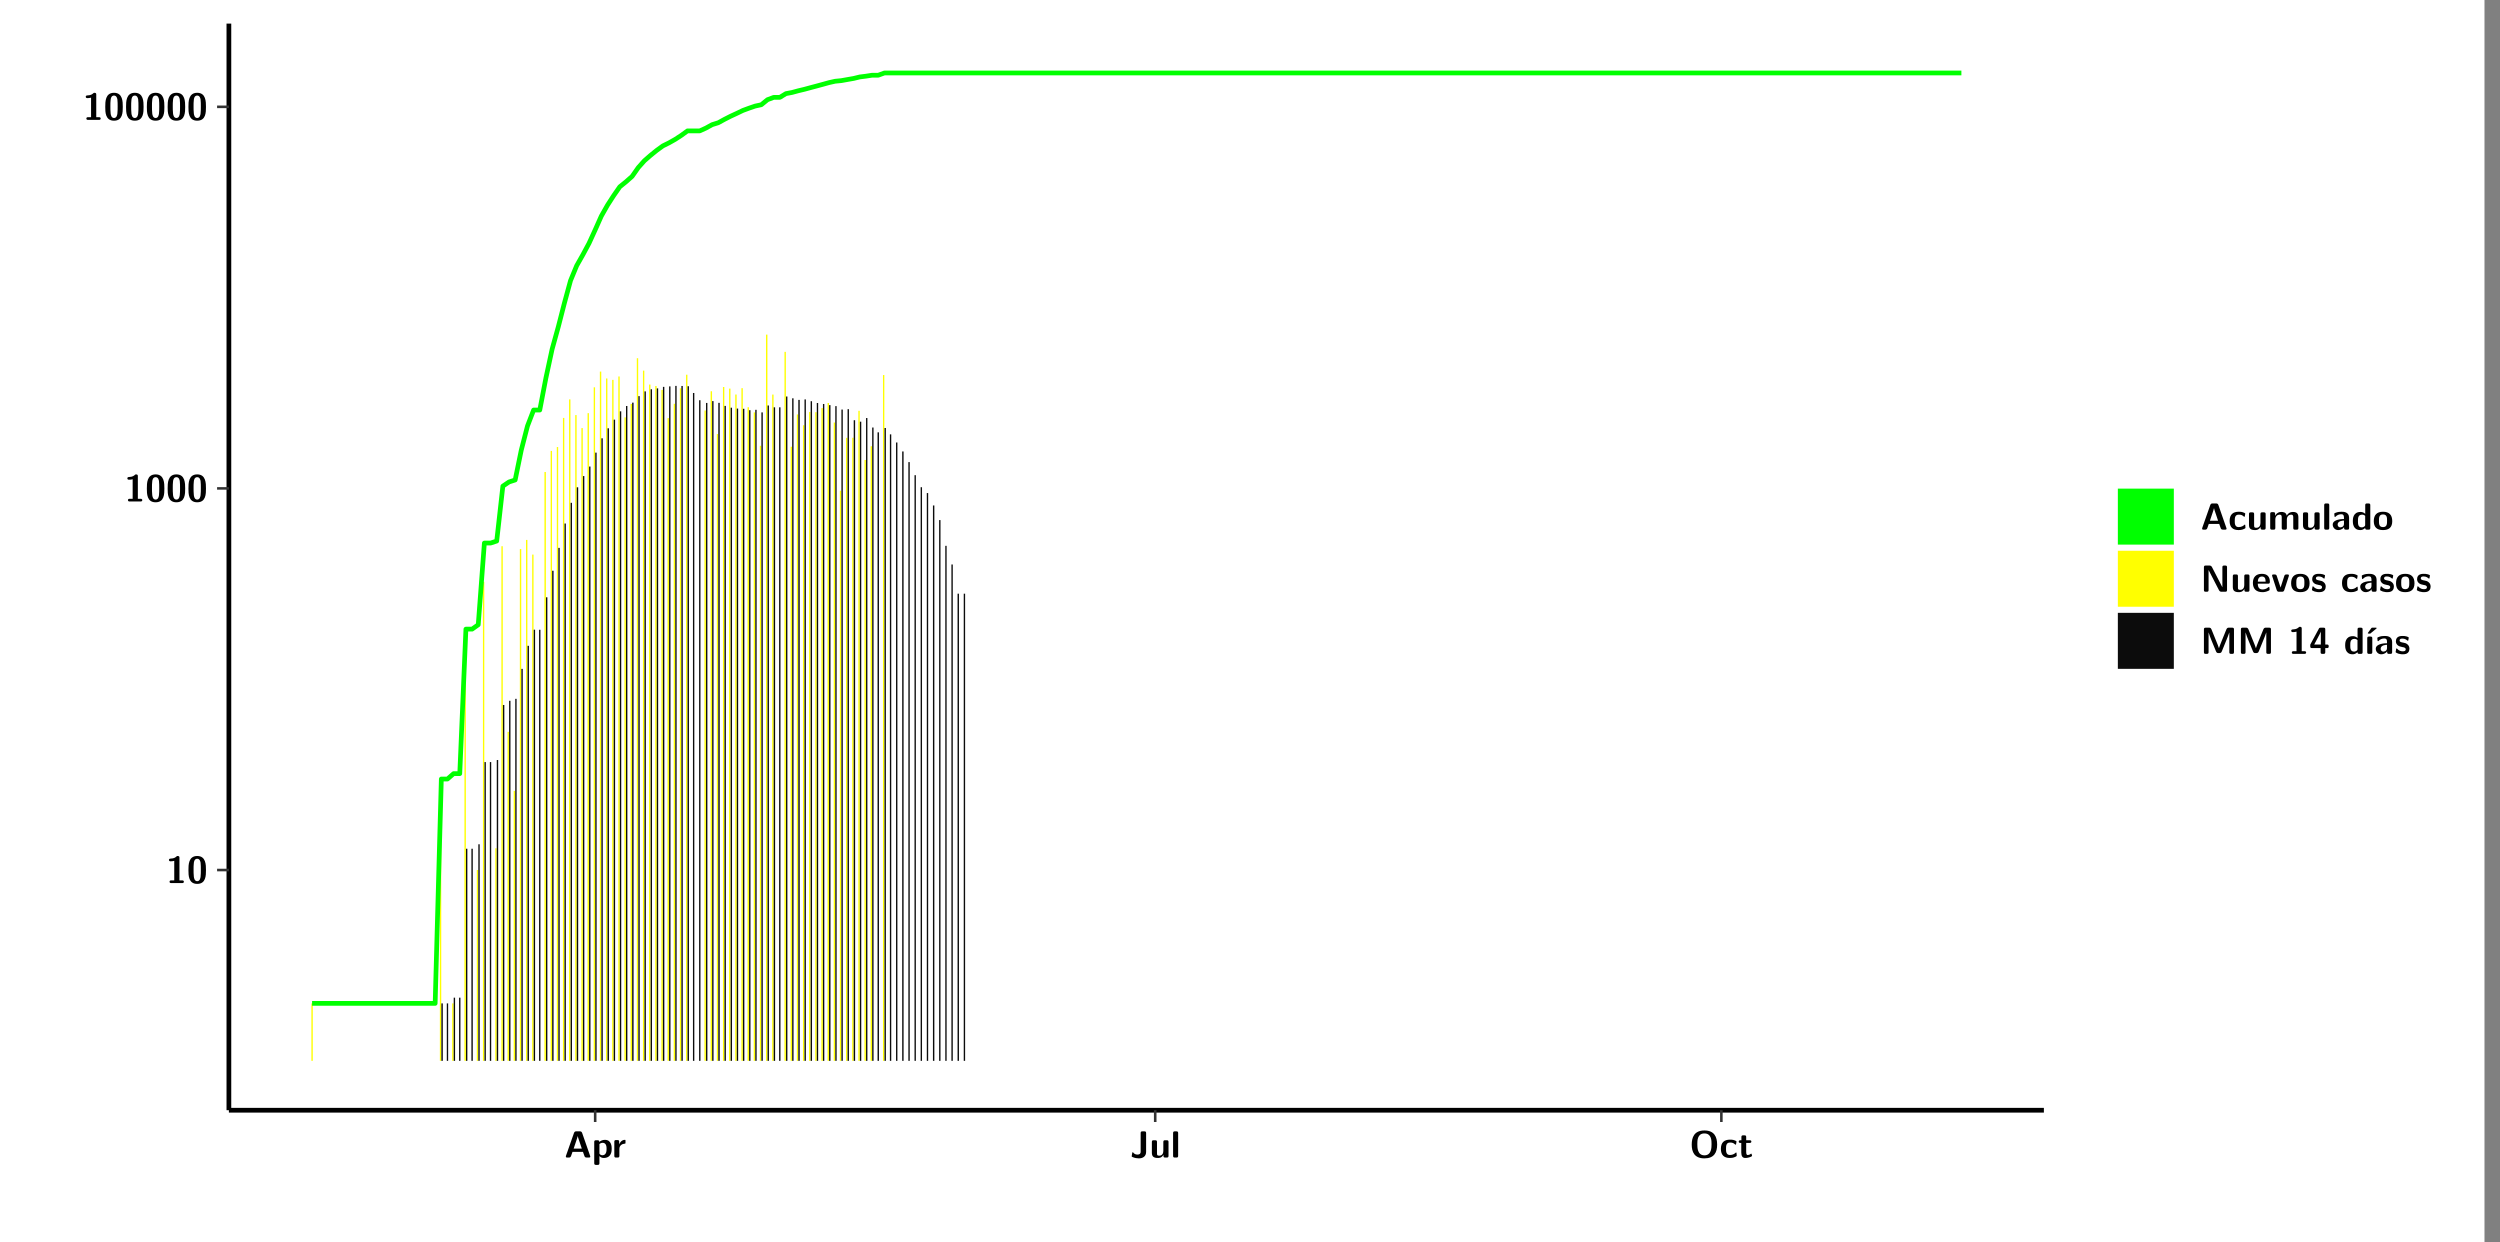<?xml version="1.0" encoding="UTF-8"?>
<svg xmlns="http://www.w3.org/2000/svg" xmlns:xlink="http://www.w3.org/1999/xlink" width="579.653pt" height="288pt" viewBox="0 0 579.653 288" version="1.1">
<rect x="0" y="0" width="579.653" height="288" fill="#808080" stroke="none"/>
<defs>
<g>
<symbol overflow="visible" id="glyph0-0">
<path style="stroke:none;" d=""/>
</symbol>
<symbol overflow="visible" id="glyph0-1">
<path style="stroke:none;" d="M 3.109 -5.859 C 3.109 -6.016 3.109 -6.281 2.719 -6.281 C 2.547 -6.281 2.516 -6.266 2.406 -6.156 C 2.25 -6.016 1.922 -5.688 1.047 -5.672 C 0.891 -5.672 0.672 -5.609 0.672 -5.359 C 0.672 -5.047 0.969 -5.047 1.094 -5.047 C 1.344 -5.047 1.656 -5.078 1.906 -5.156 L 1.906 -0.625 L 1.234 -0.625 C 1.109 -0.625 0.812 -0.625 0.812 -0.312 C 0.812 0 1.109 0 1.234 0 L 3.719 0 C 3.828 0 4.141 0 4.141 -0.312 C 4.141 -0.625 3.828 -0.625 3.719 -0.625 L 3.109 -0.625 Z M 3.109 -5.859 "/>
</symbol>
<symbol overflow="visible" id="glyph0-2">
<path style="stroke:none;" d="M 4.438 -3 C 4.438 -4.203 4.438 -6.281 2.406 -6.281 C 0.375 -6.281 0.375 -4.219 0.375 -3 C 0.375 -1.812 0.375 0.188 2.406 0.188 C 4.438 0.188 4.438 -1.781 4.438 -3 Z M 2.406 -0.438 C 1.75 -0.438 1.656 -1.25 1.625 -1.484 C 1.562 -1.953 1.562 -2.766 1.562 -3.125 C 1.562 -3.641 1.562 -4.203 1.625 -4.641 C 1.641 -4.875 1.734 -5.641 2.406 -5.641 C 3.047 -5.641 3.156 -4.906 3.188 -4.734 C 3.25 -4.281 3.25 -3.594 3.25 -3.125 C 3.25 -2.625 3.25 -1.953 3.188 -1.469 C 3.156 -1.234 3.062 -0.438 2.406 -0.438 Z M 2.406 -0.438 "/>
</symbol>
<symbol overflow="visible" id="glyph0-3">
<path style="stroke:none;" d="M 4.156 -5.703 C 4.031 -6.078 3.766 -6.078 3.594 -6.078 L 2.828 -6.078 C 2.641 -6.078 2.391 -6.078 2.266 -5.703 L 0.406 -0.406 C 0.375 -0.297 0.375 -0.281 0.375 -0.234 C 0.375 0 0.594 0 0.703 0 L 1.031 0 C 1.188 0 1.453 0 1.578 -0.344 L 1.922 -1.328 L 4.344 -1.328 L 4.641 -0.484 C 4.75 -0.172 4.812 0 5.234 0 L 5.703 0 C 5.828 0 6.047 0 6.047 -0.234 C 6.047 -0.281 6.047 -0.297 6 -0.406 Z M 2.812 -3.938 C 2.938 -4.328 3.062 -4.656 3.125 -4.969 L 3.141 -4.969 C 3.188 -4.766 3.188 -4.75 3.25 -4.547 L 4.078 -2.078 L 2.188 -2.078 Z M 2.812 -3.938 "/>
</symbol>
<symbol overflow="visible" id="glyph0-4">
<path style="stroke:none;" d="M 1.734 -0.344 C 2.125 0.094 2.609 0.094 2.719 0.094 C 4.578 0.094 4.578 -1.594 4.578 -2.031 C 4.578 -2.453 4.578 -4.109 3 -4.109 C 2.484 -4.109 2.016 -3.906 1.703 -3.609 C 1.703 -3.922 1.578 -4.016 1.281 -4.016 L 0.953 -4.016 C 0.641 -4.016 0.531 -3.922 0.531 -3.594 L 0.531 1.281 C 0.531 1.594 0.625 1.703 0.953 1.703 L 1.312 1.703 C 1.641 1.703 1.734 1.594 1.734 1.281 Z M 1.734 -3.141 C 1.828 -3.219 2.109 -3.422 2.484 -3.422 C 3.391 -3.422 3.391 -2.391 3.391 -2 C 3.391 -1.656 3.391 -0.531 2.406 -0.531 C 2.203 -0.531 2.047 -0.609 1.938 -0.688 C 1.734 -0.828 1.734 -0.875 1.734 -1.031 Z M 1.734 -3.141 "/>
</symbol>
<symbol overflow="visible" id="glyph0-5">
<path style="stroke:none;" d="M 1.703 -2.016 C 1.703 -2.844 2.391 -3.188 2.938 -3.219 C 3.109 -3.234 3.125 -3.234 3.125 -3.469 L 3.125 -3.875 C 3.125 -4.047 3.125 -4.109 2.969 -4.109 C 2.719 -4.109 2.078 -4.031 1.672 -3.078 L 1.656 -3.078 L 1.656 -3.641 C 1.656 -3.922 1.594 -4.062 1.234 -4.062 L 0.953 -4.062 C 0.641 -4.062 0.531 -3.969 0.531 -3.641 L 0.531 -0.422 C 0.531 -0.109 0.625 0 0.953 0 L 1.281 0 C 1.609 0 1.703 -0.109 1.703 -0.422 Z M 1.703 -2.016 "/>
</symbol>
<symbol overflow="visible" id="glyph0-6">
<path style="stroke:none;" d="M 3.75 -5.656 C 3.75 -5.938 3.688 -6.078 3.328 -6.078 L 2.906 -6.078 C 2.562 -6.078 2.484 -5.969 2.484 -5.656 L 2.484 -1.359 C 2.484 -1.172 2.484 -0.688 1.703 -0.688 C 1.203 -0.688 0.922 -0.969 0.797 -1.125 C 0.734 -1.203 0.703 -1.234 0.656 -1.234 C 0.562 -1.234 0.547 -1.141 0.531 -1.062 C 0.484 -0.781 0.406 -0.328 0.406 -0.297 C 0.406 -0.203 0.453 -0.188 0.625 -0.109 C 1.141 0.109 1.672 0.188 2.062 0.188 C 3 0.188 3.75 -0.281 3.75 -1.312 Z M 3.75 -5.656 "/>
</symbol>
<symbol overflow="visible" id="glyph0-7">
<path style="stroke:none;" d="M 4.391 -3.594 C 4.391 -3.875 4.328 -4.016 3.969 -4.016 L 3.609 -4.016 C 3.281 -4.016 3.188 -3.906 3.188 -3.594 L 3.188 -1.516 C 3.188 -0.938 2.891 -0.438 2.266 -0.438 C 1.766 -0.438 1.719 -0.562 1.719 -1.031 L 1.719 -3.594 C 1.719 -3.875 1.656 -4.016 1.297 -4.016 L 0.953 -4.016 C 0.625 -4.016 0.531 -3.922 0.531 -3.594 L 0.531 -1.109 C 0.531 -0.172 1.031 0.094 1.953 0.094 C 2.188 0.094 2.812 0.094 3.219 -0.656 L 3.219 -0.422 C 3.219 -0.141 3.281 0 3.641 0 L 3.969 0 C 4.297 0 4.391 -0.109 4.391 -0.422 Z M 4.391 -3.594 "/>
</symbol>
<symbol overflow="visible" id="glyph0-8">
<path style="stroke:none;" d="M 1.703 -5.656 C 1.703 -5.938 1.641 -6.078 1.281 -6.078 L 0.953 -6.078 C 0.641 -6.078 0.531 -5.984 0.531 -5.656 L 0.531 -0.422 C 0.531 -0.109 0.625 0 0.953 0 L 1.281 0 C 1.609 0 1.703 -0.109 1.703 -0.422 Z M 1.703 -5.656 "/>
</symbol>
<symbol overflow="visible" id="glyph0-9">
<path style="stroke:none;" d="M 6.422 -3 C 6.422 -4.766 5.781 -6.281 3.484 -6.281 C 1.047 -6.281 0.531 -4.609 0.531 -3 C 0.531 -1.359 1.109 0.188 3.469 0.188 C 5.734 0.188 6.422 -1.203 6.422 -3 Z M 3.484 -0.516 C 1.828 -0.516 1.828 -2.344 1.828 -3.141 C 1.828 -3.906 1.828 -5.594 3.469 -5.594 C 5.125 -5.594 5.125 -3.922 5.125 -3.141 C 5.125 -2.359 5.125 -0.516 3.484 -0.516 Z M 3.484 -0.516 "/>
</symbol>
<symbol overflow="visible" id="glyph0-10">
<path style="stroke:none;" d="M 4 -0.438 C 4 -0.531 3.969 -0.938 3.953 -1.047 C 3.953 -1.078 3.938 -1.172 3.844 -1.172 C 3.812 -1.172 3.797 -1.172 3.703 -1.078 C 3.562 -0.953 3.141 -0.594 2.422 -0.594 C 1.516 -0.594 1.516 -1.469 1.516 -2.031 C 1.516 -2.75 1.562 -3.484 2.453 -3.484 C 3.031 -3.484 3.266 -3.344 3.578 -3.078 C 3.688 -2.984 3.703 -2.984 3.734 -2.984 C 3.828 -2.984 3.844 -3.062 3.844 -3.094 C 3.859 -3.172 3.953 -3.656 3.953 -3.703 C 3.953 -3.781 3.891 -3.812 3.75 -3.891 C 3.328 -4.078 3.062 -4.156 2.453 -4.156 C 1.141 -4.156 0.328 -3.547 0.328 -2.016 C 0.328 -0.562 1.078 0.094 2.406 0.094 C 2.641 0.094 3.172 0.094 3.75 -0.203 C 4 -0.344 4 -0.344 4 -0.438 Z M 4 -0.438 "/>
</symbol>
<symbol overflow="visible" id="glyph0-11">
<path style="stroke:none;" d="M 1.906 -3.391 L 2.688 -3.391 C 2.797 -3.391 3.109 -3.391 3.109 -3.703 C 3.109 -4.016 2.797 -4.016 2.688 -4.016 L 1.906 -4.016 L 1.906 -4.75 C 1.906 -5.016 1.844 -5.156 1.484 -5.156 L 1.219 -5.156 C 0.906 -5.156 0.797 -5.062 0.797 -4.75 L 0.797 -4.016 L 0.594 -4.016 C 0.5 -4.016 0.172 -4.016 0.172 -3.703 C 0.172 -3.391 0.484 -3.391 0.594 -3.391 L 0.766 -3.391 L 0.766 -1.172 C 0.766 -0.281 1.094 0.094 1.688 0.094 C 1.766 0.094 2.156 0.094 2.609 -0.047 C 2.766 -0.094 3.266 -0.25 3.266 -0.406 C 3.266 -0.438 3.25 -0.5 3.203 -0.688 C 3.156 -0.859 3.141 -0.906 3.062 -0.906 C 3.016 -0.906 3 -0.906 2.953 -0.844 C 2.859 -0.781 2.625 -0.594 2.25 -0.594 C 2.047 -0.594 1.906 -0.734 1.906 -1.312 Z M 1.906 -3.391 "/>
</symbol>
<symbol overflow="visible" id="glyph0-12">
<path style="stroke:none;" d="M 7.062 -2.844 C 7.062 -3.75 6.672 -4.109 5.781 -4.109 C 5.156 -4.109 4.688 -3.828 4.359 -3.25 C 4.219 -4.078 3.484 -4.109 3.109 -4.109 C 2.938 -4.109 2.578 -4.109 2.188 -3.828 C 1.906 -3.625 1.734 -3.344 1.672 -3.203 L 1.672 -3.641 C 1.672 -3.922 1.609 -4.062 1.25 -4.062 L 0.953 -4.062 C 0.625 -4.062 0.531 -3.969 0.531 -3.641 L 0.531 -0.422 C 0.531 -0.109 0.625 0 0.953 0 L 1.297 0 C 1.625 0 1.719 -0.109 1.719 -0.422 L 1.719 -2.359 C 1.719 -3.141 2.25 -3.484 2.688 -3.484 C 3.109 -3.484 3.203 -3.297 3.203 -2.828 L 3.203 -0.422 C 3.203 -0.109 3.297 0 3.625 0 L 3.969 0 C 4.297 0 4.391 -0.109 4.391 -0.422 L 4.391 -2.359 C 4.391 -3.141 4.922 -3.484 5.359 -3.484 C 5.781 -3.484 5.875 -3.297 5.875 -2.828 L 5.875 -0.422 C 5.875 -0.109 5.969 0 6.297 0 L 6.641 0 C 6.984 0 7.062 -0.109 7.062 -0.422 Z M 7.062 -2.844 "/>
</symbol>
<symbol overflow="visible" id="glyph0-13">
<path style="stroke:none;" d="M 4.062 -2.766 C 4.062 -4.156 2.734 -4.156 2.297 -4.156 C 1.891 -4.156 1.453 -4.125 0.859 -3.891 C 0.672 -3.797 0.625 -3.781 0.625 -3.688 C 0.625 -3.625 0.688 -3.109 0.688 -3.047 C 0.703 -2.984 0.75 -2.938 0.812 -2.938 C 0.844 -2.938 0.875 -2.969 0.906 -3 C 1.281 -3.391 1.719 -3.578 2.266 -3.578 C 2.734 -3.578 2.875 -3.297 2.875 -2.781 L 2.875 -2.469 C 2.562 -2.469 0.266 -2.453 0.266 -1.172 C 0.266 -0.547 0.766 0.094 1.531 0.094 C 1.828 0.094 2.484 0.016 2.906 -0.594 L 2.906 -0.422 C 2.906 -0.141 2.969 0 3.328 0 L 3.641 0 C 3.984 0 4.062 -0.109 4.062 -0.422 Z M 2.875 -1.344 C 2.875 -0.531 2.047 -0.531 2.016 -0.531 C 1.641 -0.531 1.406 -0.844 1.406 -1.188 C 1.406 -2.047 2.625 -2.109 2.875 -2.109 Z M 2.875 -1.344 "/>
</symbol>
<symbol overflow="visible" id="glyph0-14">
<path style="stroke:none;" d="M 4.375 -5.656 C 4.375 -5.938 4.312 -6.078 3.953 -6.078 L 3.625 -6.078 C 3.297 -6.078 3.203 -5.969 3.203 -5.656 L 3.203 -3.672 C 2.812 -4.047 2.375 -4.109 2.109 -4.109 C 0.328 -4.109 0.328 -2.422 0.328 -2 C 0.328 -1.594 0.328 0.094 2.062 0.094 C 2.422 0.094 2.812 -0.016 3.188 -0.406 C 3.188 -0.094 3.297 0 3.609 0 L 3.953 0 C 4.281 0 4.375 -0.109 4.375 -0.422 Z M 3.188 -1.094 C 3.188 -0.953 3.188 -0.875 2.922 -0.688 C 2.703 -0.547 2.5 -0.531 2.406 -0.531 C 1.516 -0.531 1.516 -1.344 1.516 -2 C 1.516 -2.656 1.516 -3.484 2.5 -3.484 C 2.75 -3.484 2.984 -3.391 3.188 -3.203 Z M 3.188 -1.094 "/>
</symbol>
<symbol overflow="visible" id="glyph0-15">
<path style="stroke:none;" d="M 4.547 -1.969 C 4.547 -3.406 3.844 -4.156 2.406 -4.156 C 0.953 -4.156 0.266 -3.391 0.266 -1.969 C 0.266 -0.547 1.031 0.094 2.406 0.094 C 3.781 0.094 4.547 -0.531 4.547 -1.969 Z M 2.406 -0.594 C 1.469 -0.594 1.469 -1.375 1.469 -2.078 C 1.469 -2.75 1.469 -3.531 2.406 -3.531 C 3.344 -3.531 3.344 -2.766 3.344 -2.078 C 3.344 -1.391 3.344 -0.594 2.406 -0.594 Z M 2.406 -0.594 "/>
</symbol>
<symbol overflow="visible" id="glyph0-16">
<path style="stroke:none;" d="M 2.656 -5.734 C 2.469 -6.078 2.203 -6.078 2.031 -6.078 L 1.219 -6.078 C 0.906 -6.078 0.797 -5.984 0.797 -5.656 L 0.797 -0.422 C 0.797 -0.109 0.891 0 1.219 0 L 1.453 0 C 1.781 0 1.875 -0.109 1.875 -0.422 L 1.875 -5.016 L 1.891 -5.016 L 4.297 -0.344 C 4.484 0 4.75 0 4.922 0 L 5.734 0 C 6.062 0 6.156 -0.109 6.156 -0.422 L 6.156 -5.656 C 6.156 -5.938 6.094 -6.078 5.734 -6.078 L 5.5 -6.078 C 5.156 -6.078 5.078 -5.969 5.078 -5.656 L 5.078 -1.062 L 5.062 -1.062 Z M 2.656 -5.734 "/>
</symbol>
<symbol overflow="visible" id="glyph0-17">
<path style="stroke:none;" d="M 3.781 -1.875 C 3.984 -1.875 4.203 -1.891 4.203 -2.281 C 4.203 -3.406 3.672 -4.156 2.359 -4.156 C 0.969 -4.156 0.266 -3.375 0.266 -2.047 C 0.266 -0.609 1.109 0.094 2.484 0.094 C 2.812 0.094 3.312 0.047 3.891 -0.234 C 4.078 -0.328 4.141 -0.359 4.141 -0.469 C 4.141 -0.531 4.125 -0.781 4.109 -0.844 C 4.078 -1.125 4.062 -1.125 3.984 -1.125 C 3.953 -1.125 3.938 -1.125 3.844 -1.047 C 3.328 -0.594 2.797 -0.531 2.516 -0.531 C 1.531 -0.531 1.422 -1.312 1.391 -1.875 Z M 1.406 -2.344 C 1.422 -2.875 1.609 -3.531 2.359 -3.531 C 3.062 -3.531 3.203 -3.031 3.219 -2.344 Z M 1.406 -2.344 "/>
</symbol>
<symbol overflow="visible" id="glyph0-18">
<path style="stroke:none;" d="M 4.109 -3.609 C 4.141 -3.719 4.141 -3.75 4.141 -3.766 C 4.141 -4.016 3.922 -4.016 3.797 -4.016 L 3.609 -4.016 C 3.25 -4.016 3.141 -3.891 3.062 -3.641 L 2.203 -0.984 L 1.328 -3.641 C 1.266 -3.828 1.203 -4.016 0.781 -4.016 L 0.578 -4.016 C 0.453 -4.016 0.234 -4.016 0.234 -3.766 C 0.234 -3.75 0.234 -3.719 0.266 -3.609 L 1.312 -0.375 C 1.438 0 1.703 0 1.859 0 L 2.5 0 C 2.672 0 2.938 0 3.062 -0.375 Z M 4.109 -3.609 "/>
</symbol>
<symbol overflow="visible" id="glyph0-19">
<path style="stroke:none;" d="M 3.469 -1.234 C 3.469 -1.734 3.203 -2.031 3.047 -2.172 C 2.703 -2.484 2.391 -2.547 2.031 -2.609 C 1.547 -2.703 1.188 -2.766 1.188 -3.109 C 1.188 -3.469 1.484 -3.547 1.828 -3.547 C 2.406 -3.547 2.719 -3.328 2.953 -3.125 C 3.047 -3.047 3.062 -3.047 3.094 -3.047 C 3.188 -3.047 3.203 -3.125 3.203 -3.156 C 3.219 -3.219 3.312 -3.719 3.312 -3.766 C 3.312 -3.906 2.844 -4.031 2.75 -4.062 C 2.406 -4.156 2.125 -4.156 1.891 -4.156 C 1.5 -4.156 0.328 -4.156 0.328 -2.906 C 0.328 -2.484 0.516 -2.219 0.75 -2 C 1.062 -1.734 1.406 -1.672 1.906 -1.562 C 2.156 -1.531 2.609 -1.453 2.609 -1.062 C 2.609 -0.656 2.266 -0.594 1.922 -0.594 C 1.531 -0.594 1.047 -0.703 0.625 -1.188 C 0.594 -1.234 0.562 -1.266 0.516 -1.266 C 0.422 -1.266 0.406 -1.188 0.391 -1.125 C 0.375 -1.016 0.266 -0.516 0.266 -0.422 C 0.266 -0.266 0.922 -0.062 0.922 -0.047 C 1.406 0.094 1.766 0.094 1.922 0.094 C 2.359 0.094 3.469 0.062 3.469 -1.234 Z M 3.469 -1.234 "/>
</symbol>
<symbol overflow="visible" id="glyph0-20">
<path style="stroke:none;" d="M 4.859 -2.859 C 4.688 -2.422 4.359 -1.609 4.281 -1.312 C 4.203 -1.625 3.844 -2.484 3.656 -2.953 L 2.531 -5.719 C 2.391 -6.078 2.109 -6.078 1.953 -6.078 L 1.219 -6.078 C 0.906 -6.078 0.797 -5.984 0.797 -5.656 L 0.797 -0.422 C 0.797 -0.109 0.891 0 1.219 0 L 1.453 0 C 1.781 0 1.875 -0.109 1.875 -0.422 L 1.875 -4.953 L 1.891 -4.953 C 1.984 -4.562 2.375 -3.578 2.578 -3.062 L 3.609 -0.562 C 3.766 -0.188 3.969 -0.188 4.266 -0.188 C 4.562 -0.188 4.781 -0.188 4.938 -0.562 L 6.062 -3.328 C 6.141 -3.531 6.625 -4.719 6.672 -4.953 L 6.688 -4.953 L 6.688 -0.422 C 6.688 -0.141 6.75 0 7.109 0 L 7.344 0 C 7.672 0 7.766 -0.109 7.766 -0.422 L 7.766 -5.656 C 7.766 -5.938 7.703 -6.078 7.344 -6.078 L 6.609 -6.078 C 6.391 -6.078 6.172 -6.062 6.016 -5.703 Z M 4.859 -2.859 "/>
</symbol>
<symbol overflow="visible" id="glyph0-21">
<path style="stroke:none;" d="M 0.344 -2.297 C 0.266 -2.172 0.266 -2.141 0.266 -1.984 L 0.266 -1.766 C 0.266 -1.484 0.328 -1.344 0.688 -1.344 L 2.672 -1.344 L 2.672 -0.422 C 2.672 -0.141 2.719 0 3.078 0 L 3.328 0 C 3.656 0 3.75 -0.109 3.75 -0.422 L 3.75 -1.344 L 4.125 -1.344 C 4.391 -1.344 4.547 -1.406 4.547 -1.75 C 4.547 -2.078 4.422 -2.172 4.125 -2.172 L 3.75 -2.172 L 3.75 -5.656 C 3.75 -5.984 3.656 -6.078 3.328 -6.078 L 2.688 -6.078 C 2.531 -6.078 2.391 -6.078 2.281 -5.875 Z M 1.188 -2.172 C 2.578 -4.75 2.672 -5.016 2.703 -5.156 L 2.719 -5.156 L 2.719 -2.172 Z M 1.188 -2.172 "/>
</symbol>
<symbol overflow="visible" id="glyph0-22">
<path style="stroke:none;" d="M 3.906 -5.844 C 3.953 -5.875 4 -5.922 4 -5.969 C 4 -6.078 3.906 -6.078 3.766 -6.078 L 3.047 -6.078 C 2.875 -6.078 2.859 -6.078 2.781 -5.984 L 2.031 -4.953 C 1.953 -4.859 1.953 -4.844 1.953 -4.828 C 1.953 -4.703 2.047 -4.703 2.188 -4.703 L 2.516 -4.703 Z M 3.906 -5.844 "/>
</symbol>
<symbol overflow="visible" id="glyph0-23">
<path style="stroke:none;" d="M 1.703 -3.594 C 1.703 -3.875 1.641 -4.016 1.281 -4.016 L 0.953 -4.016 C 0.641 -4.016 0.531 -3.922 0.531 -3.594 L 0.531 -0.422 C 0.531 -0.109 0.625 0 0.953 0 L 1.281 0 C 1.609 0 1.703 -0.109 1.703 -0.422 Z M 1.703 -3.594 "/>
</symbol>
</g>
<clipPath id="clip1">
  <path d="M 0 0 L 576.008 0 L 576.008 288 L 0 288 Z M 0 0 "/>
</clipPath>
<clipPath id="clip2">
  <path d="M 53.07 5.477 L 473.898 5.477 L 473.898 257.414 L 53.07 257.414 Z M 53.07 5.477 "/>
</clipPath>
</defs>
<g id="surface1">
<g clip-path="url(#clip1)" clip-rule="nonzero">
<path style="fill-rule:nonzero;fill:rgb(100%,100%,100%);fill-opacity:1;stroke-width:0.598;stroke-linecap:round;stroke-linejoin:round;stroke:rgb(100%,100%,100%);stroke-opacity:1;stroke-miterlimit:10;" d="M 0 0 L 0 288.004 L 576.008 288.004 L 576.008 0 Z M 0 0 " transform="matrix(1,0,0,-1,0,288)"/>
</g>
<g clip-path="url(#clip2)" clip-rule="nonzero">
<path style=" stroke:none;fill-rule:nonzero;fill:rgb(100%,100%,100%);fill-opacity:1;" d="M 53.07 257.414 L 53.07 5.477 L 473.898 5.477 L 473.898 257.414 Z M 53.07 257.414 "/>
</g>
<path style=" stroke:none;fill-rule:nonzero;fill:rgb(100%,100%,0%);fill-opacity:1;" d="M 72.199 245.969 L 72.199 232.648 L 72.52 232.648 L 72.52 245.969 Z M 72.199 245.969 "/>
<path style=" stroke:none;fill-rule:nonzero;fill:rgb(100%,100%,0%);fill-opacity:1;" d="M 101.988 245.969 L 101.988 181.945 L 102.309 181.945 L 102.309 245.969 Z M 101.988 245.969 "/>
<path style=" stroke:none;fill-rule:nonzero;fill:rgb(4.999%,4.999%,4.999%);fill-opacity:1;" d="M 102.336 245.969 L 102.336 232.648 L 102.668 232.648 L 102.668 245.969 Z M 102.336 245.969 "/>
<path style=" stroke:none;fill-rule:nonzero;fill:rgb(4.999%,4.999%,4.999%);fill-opacity:1;" d="M 103.594 245.969 L 103.594 232.648 L 103.91 232.648 L 103.91 245.969 Z M 103.594 245.969 "/>
<path style=" stroke:none;fill-rule:nonzero;fill:rgb(100%,100%,0%);fill-opacity:1;" d="M 104.84 245.969 L 104.84 232.648 L 105.156 232.648 L 105.156 245.969 Z M 104.84 245.969 "/>
<path style=" stroke:none;fill-rule:nonzero;fill:rgb(4.999%,4.999%,4.999%);fill-opacity:1;" d="M 105.195 245.969 L 105.195 231.32 L 105.516 231.32 L 105.516 245.969 Z M 105.195 245.969 "/>
<path style=" stroke:none;fill-rule:nonzero;fill:rgb(4.999%,4.999%,4.999%);fill-opacity:1;" d="M 106.441 245.969 L 106.441 231.32 L 106.762 231.32 L 106.762 245.969 Z M 106.441 245.969 "/>
<path style=" stroke:none;fill-rule:nonzero;fill:rgb(100%,100%,0%);fill-opacity:1;" d="M 107.688 245.969 L 107.688 149.566 L 108.016 149.566 L 108.016 245.969 Z M 107.688 245.969 "/>
<path style=" stroke:none;fill-rule:nonzero;fill:rgb(4.999%,4.999%,4.999%);fill-opacity:1;" d="M 108.047 245.969 L 108.047 196.789 L 108.363 196.789 L 108.363 245.969 Z M 108.047 245.969 "/>
<path style=" stroke:none;fill-rule:nonzero;fill:rgb(4.999%,4.999%,4.999%);fill-opacity:1;" d="M 109.301 245.969 L 109.301 196.789 L 109.621 196.789 L 109.621 245.969 Z M 109.301 245.969 "/>
<path style=" stroke:none;fill-rule:nonzero;fill:rgb(100%,100%,0%);fill-opacity:1;" d="M 110.547 245.969 L 110.547 201.723 L 110.867 201.723 L 110.867 245.969 Z M 110.547 245.969 "/>
<path style=" stroke:none;fill-rule:nonzero;fill:rgb(4.999%,4.999%,4.999%);fill-opacity:1;" d="M 110.906 245.969 L 110.906 195.754 L 111.223 195.754 L 111.223 245.969 Z M 110.906 245.969 "/>
<path style=" stroke:none;fill-rule:nonzero;fill:rgb(100%,100%,0%);fill-opacity:1;" d="M 111.973 245.969 L 111.973 134.902 L 112.289 134.902 L 112.289 245.969 Z M 111.973 245.969 "/>
<path style=" stroke:none;fill-rule:nonzero;fill:rgb(4.999%,4.999%,4.999%);fill-opacity:1;" d="M 112.332 245.969 L 112.332 176.695 L 112.648 176.695 L 112.648 245.969 Z M 112.332 245.969 "/>
<path style=" stroke:none;fill-rule:nonzero;fill:rgb(4.999%,4.999%,4.999%);fill-opacity:1;" d="M 113.574 245.969 L 113.574 176.695 L 113.895 176.695 L 113.895 245.969 Z M 113.574 245.969 "/>
<path style=" stroke:none;fill-rule:nonzero;fill:rgb(100%,100%,0%);fill-opacity:1;" d="M 114.832 245.969 L 114.832 196.68 L 115.148 196.68 L 115.148 245.969 Z M 114.832 245.969 "/>
<path style=" stroke:none;fill-rule:nonzero;fill:rgb(4.999%,4.999%,4.999%);fill-opacity:1;" d="M 115.18 245.969 L 115.18 176.219 L 115.508 176.219 L 115.508 245.969 Z M 115.18 245.969 "/>
<path style=" stroke:none;fill-rule:nonzero;fill:rgb(100%,100%,0%);fill-opacity:1;" d="M 116.254 245.969 L 116.254 126.645 L 116.574 126.645 L 116.574 245.969 Z M 116.254 245.969 "/>
<path style=" stroke:none;fill-rule:nonzero;fill:rgb(4.999%,4.999%,4.999%);fill-opacity:1;" d="M 116.613 245.969 L 116.613 163.457 L 116.934 163.457 L 116.934 245.969 Z M 116.613 245.969 "/>
<path style=" stroke:none;fill-rule:nonzero;fill:rgb(100%,100%,0%);fill-opacity:1;" d="M 117.68 245.969 L 117.68 169.684 L 118 169.684 L 118 245.969 Z M 117.68 245.969 "/>
<path style=" stroke:none;fill-rule:nonzero;fill:rgb(4.999%,4.999%,4.999%);fill-opacity:1;" d="M 118.039 245.969 L 118.039 162.488 L 118.359 162.488 L 118.359 245.969 Z M 118.039 245.969 "/>
<path style=" stroke:none;fill-rule:nonzero;fill:rgb(100%,100%,0%);fill-opacity:1;" d="M 119.105 245.969 L 119.105 183.371 L 119.422 183.371 L 119.422 245.969 Z M 119.105 245.969 "/>
<path style=" stroke:none;fill-rule:nonzero;fill:rgb(4.999%,4.999%,4.999%);fill-opacity:1;" d="M 119.465 245.969 L 119.465 162.031 L 119.781 162.031 L 119.781 245.969 Z M 119.465 245.969 "/>
<path style=" stroke:none;fill-rule:nonzero;fill:rgb(100%,100%,0%);fill-opacity:1;" d="M 120.531 245.969 L 120.531 127.309 L 120.859 127.309 L 120.859 245.969 Z M 120.531 245.969 "/>
<path style=" stroke:none;fill-rule:nonzero;fill:rgb(4.999%,4.999%,4.999%);fill-opacity:1;" d="M 120.887 245.969 L 120.887 155.086 L 121.207 155.086 L 121.207 245.969 Z M 120.887 245.969 "/>
<path style=" stroke:none;fill-rule:nonzero;fill:rgb(100%,100%,0%);fill-opacity:1;" d="M 121.965 245.969 L 121.965 125.188 L 122.281 125.188 L 122.281 245.969 Z M 121.965 245.969 "/>
<path style=" stroke:none;fill-rule:nonzero;fill:rgb(4.999%,4.999%,4.999%);fill-opacity:1;" d="M 122.312 245.969 L 122.312 149.738 L 122.641 149.738 L 122.641 245.969 Z M 122.312 245.969 "/>
<path style=" stroke:none;fill-rule:nonzero;fill:rgb(100%,100%,0%);fill-opacity:1;" d="M 123.391 245.969 L 123.391 128.586 L 123.707 128.586 L 123.707 245.969 Z M 123.391 245.969 "/>
<path style=" stroke:none;fill-rule:nonzero;fill:rgb(4.999%,4.999%,4.999%);fill-opacity:1;" d="M 123.746 245.969 L 123.746 146 L 124.066 146 L 124.066 245.969 Z M 123.746 245.969 "/>
<path style=" stroke:none;fill-rule:nonzero;fill:rgb(4.999%,4.999%,4.999%);fill-opacity:1;" d="M 124.992 245.969 L 124.992 146.02 L 125.312 146.02 L 125.312 245.969 Z M 124.992 245.969 "/>
<path style=" stroke:none;fill-rule:nonzero;fill:rgb(100%,100%,0%);fill-opacity:1;" d="M 126.238 245.969 L 126.238 109.438 L 126.566 109.438 L 126.566 245.969 Z M 126.238 245.969 "/>
<path style=" stroke:none;fill-rule:nonzero;fill:rgb(4.999%,4.999%,4.999%);fill-opacity:1;" d="M 126.598 245.969 L 126.598 138.488 L 126.914 138.488 L 126.914 245.969 Z M 126.598 245.969 "/>
<path style=" stroke:none;fill-rule:nonzero;fill:rgb(100%,100%,0%);fill-opacity:1;" d="M 127.672 245.969 L 127.672 104.547 L 127.992 104.547 L 127.992 245.969 Z M 127.672 245.969 "/>
<path style=" stroke:none;fill-rule:nonzero;fill:rgb(4.999%,4.999%,4.999%);fill-opacity:1;" d="M 128.023 245.969 L 128.023 132.332 L 128.352 132.332 L 128.352 245.969 Z M 128.023 245.969 "/>
<path style=" stroke:none;fill-rule:nonzero;fill:rgb(100%,100%,0%);fill-opacity:1;" d="M 129.098 245.969 L 129.098 103.648 L 129.418 103.648 L 129.418 245.969 Z M 129.098 245.969 "/>
<path style=" stroke:none;fill-rule:nonzero;fill:rgb(4.999%,4.999%,4.999%);fill-opacity:1;" d="M 129.457 245.969 L 129.457 127.031 L 129.773 127.031 L 129.773 245.969 Z M 129.457 245.969 "/>
<path style=" stroke:none;fill-rule:nonzero;fill:rgb(100%,100%,0%);fill-opacity:1;" d="M 130.523 245.969 L 130.523 96.895 L 130.84 96.895 L 130.84 245.969 Z M 130.523 245.969 "/>
<path style=" stroke:none;fill-rule:nonzero;fill:rgb(4.999%,4.999%,4.999%);fill-opacity:1;" d="M 130.883 245.969 L 130.883 121.383 L 131.199 121.383 L 131.199 245.969 Z M 130.883 245.969 "/>
<path style=" stroke:none;fill-rule:nonzero;fill:rgb(100%,100%,0%);fill-opacity:1;" d="M 131.945 245.969 L 131.945 92.602 L 132.266 92.602 L 132.266 245.969 Z M 131.945 245.969 "/>
<path style=" stroke:none;fill-rule:nonzero;fill:rgb(4.999%,4.999%,4.999%);fill-opacity:1;" d="M 132.305 245.969 L 132.305 116.582 L 132.625 116.582 L 132.625 245.969 Z M 132.305 245.969 "/>
<path style=" stroke:none;fill-rule:nonzero;fill:rgb(100%,100%,0%);fill-opacity:1;" d="M 133.371 245.969 L 133.371 96.238 L 133.699 96.238 L 133.699 245.969 Z M 133.371 245.969 "/>
<path style=" stroke:none;fill-rule:nonzero;fill:rgb(4.999%,4.999%,4.999%);fill-opacity:1;" d="M 133.73 245.969 L 133.73 112.984 L 134.059 112.984 L 134.059 245.969 Z M 133.73 245.969 "/>
<path style=" stroke:none;fill-rule:nonzero;fill:rgb(100%,100%,0%);fill-opacity:1;" d="M 134.805 245.969 L 134.805 99.254 L 135.125 99.254 L 135.125 245.969 Z M 134.805 245.969 "/>
<path style=" stroke:none;fill-rule:nonzero;fill:rgb(4.999%,4.999%,4.999%);fill-opacity:1;" d="M 135.164 245.969 L 135.164 110.383 L 135.484 110.383 L 135.484 245.969 Z M 135.164 245.969 "/>
<path style=" stroke:none;fill-rule:nonzero;fill:rgb(100%,100%,0%);fill-opacity:1;" d="M 136.23 245.969 L 136.23 95.797 L 136.551 95.797 L 136.551 245.969 Z M 136.23 245.969 "/>
<path style=" stroke:none;fill-rule:nonzero;fill:rgb(4.999%,4.999%,4.999%);fill-opacity:1;" d="M 136.59 245.969 L 136.59 108.172 L 136.91 108.172 L 136.91 245.969 Z M 136.59 245.969 "/>
<path style=" stroke:none;fill-rule:nonzero;fill:rgb(100%,100%,0%);fill-opacity:1;" d="M 137.656 245.969 L 137.656 89.801 L 137.973 89.801 L 137.973 245.969 Z M 137.656 245.969 "/>
<path style=" stroke:none;fill-rule:nonzero;fill:rgb(4.999%,4.999%,4.999%);fill-opacity:1;" d="M 138.016 245.969 L 138.016 104.945 L 138.332 104.945 L 138.332 245.969 Z M 138.016 245.969 "/>
<path style=" stroke:none;fill-rule:nonzero;fill:rgb(100%,100%,0%);fill-opacity:1;" d="M 139.082 245.969 L 139.082 86.156 L 139.41 86.156 L 139.41 245.969 Z M 139.082 245.969 "/>
<path style=" stroke:none;fill-rule:nonzero;fill:rgb(4.999%,4.999%,4.999%);fill-opacity:1;" d="M 139.438 245.969 L 139.438 101.625 L 139.758 101.625 L 139.758 245.969 Z M 139.438 245.969 "/>
<path style=" stroke:none;fill-rule:nonzero;fill:rgb(100%,100%,0%);fill-opacity:1;" d="M 140.516 245.969 L 140.516 87.75 L 140.832 87.75 L 140.832 245.969 Z M 140.516 245.969 "/>
<path style=" stroke:none;fill-rule:nonzero;fill:rgb(4.999%,4.999%,4.999%);fill-opacity:1;" d="M 140.863 245.969 L 140.863 99.305 L 141.191 99.305 L 141.191 245.969 Z M 140.863 245.969 "/>
<path style=" stroke:none;fill-rule:nonzero;fill:rgb(100%,100%,0%);fill-opacity:1;" d="M 141.941 245.969 L 141.941 88.078 L 142.258 88.078 L 142.258 245.969 Z M 141.941 245.969 "/>
<path style=" stroke:none;fill-rule:nonzero;fill:rgb(4.999%,4.999%,4.999%);fill-opacity:1;" d="M 142.297 245.969 L 142.297 97.301 L 142.617 97.301 L 142.617 245.969 Z M 142.297 245.969 "/>
<path style=" stroke:none;fill-rule:nonzero;fill:rgb(100%,100%,0%);fill-opacity:1;" d="M 143.363 245.969 L 143.363 87.289 L 143.684 87.289 L 143.684 245.969 Z M 143.363 245.969 "/>
<path style=" stroke:none;fill-rule:nonzero;fill:rgb(4.999%,4.999%,4.999%);fill-opacity:1;" d="M 143.723 245.969 L 143.723 95.371 L 144.043 95.371 L 144.043 245.969 Z M 143.723 245.969 "/>
<path style=" stroke:none;fill-rule:nonzero;fill:rgb(100%,100%,0%);fill-opacity:1;" d="M 144.789 245.969 L 144.789 96.773 L 145.109 96.773 L 145.109 245.969 Z M 144.789 245.969 "/>
<path style=" stroke:none;fill-rule:nonzero;fill:rgb(4.999%,4.999%,4.999%);fill-opacity:1;" d="M 145.148 245.969 L 145.148 94.133 L 145.465 94.133 L 145.465 245.969 Z M 145.148 245.969 "/>
<path style=" stroke:none;fill-rule:nonzero;fill:rgb(100%,100%,0%);fill-opacity:1;" d="M 146.215 245.969 L 146.215 93.668 L 146.543 93.668 L 146.543 245.969 Z M 146.215 245.969 "/>
<path style=" stroke:none;fill-rule:nonzero;fill:rgb(4.999%,4.999%,4.999%);fill-opacity:1;" d="M 146.57 245.969 L 146.57 93.355 L 146.902 93.355 L 146.902 245.969 Z M 146.57 245.969 "/>
<path style=" stroke:none;fill-rule:nonzero;fill:rgb(100%,100%,0%);fill-opacity:1;" d="M 147.648 245.969 L 147.648 83.055 L 147.969 83.055 L 147.969 245.969 Z M 147.648 245.969 "/>
<path style=" stroke:none;fill-rule:nonzero;fill:rgb(4.999%,4.999%,4.999%);fill-opacity:1;" d="M 148.008 245.969 L 148.008 91.844 L 148.324 91.844 L 148.324 245.969 Z M 148.008 245.969 "/>
<path style=" stroke:none;fill-rule:nonzero;fill:rgb(100%,100%,0%);fill-opacity:1;" d="M 149.074 245.969 L 149.074 85.934 L 149.391 85.934 L 149.391 245.969 Z M 149.074 245.969 "/>
<path style=" stroke:none;fill-rule:nonzero;fill:rgb(4.999%,4.999%,4.999%);fill-opacity:1;" d="M 149.43 245.969 L 149.43 90.746 L 149.75 90.746 L 149.75 245.969 Z M 149.43 245.969 "/>
<path style=" stroke:none;fill-rule:nonzero;fill:rgb(100%,100%,0%);fill-opacity:1;" d="M 150.496 245.969 L 150.496 89.164 L 150.816 89.164 L 150.816 245.969 Z M 150.496 245.969 "/>
<path style=" stroke:none;fill-rule:nonzero;fill:rgb(4.999%,4.999%,4.999%);fill-opacity:1;" d="M 150.855 245.969 L 150.855 90.258 L 151.176 90.258 L 151.176 245.969 Z M 150.855 245.969 "/>
<path style=" stroke:none;fill-rule:nonzero;fill:rgb(100%,100%,0%);fill-opacity:1;" d="M 151.922 245.969 L 151.922 89.5 L 152.25 89.5 L 152.25 245.969 Z M 151.922 245.969 "/>
<path style=" stroke:none;fill-rule:nonzero;fill:rgb(4.999%,4.999%,4.999%);fill-opacity:1;" d="M 152.281 245.969 L 152.281 90.051 L 152.602 90.051 L 152.602 245.969 Z M 152.281 245.969 "/>
<path style=" stroke:none;fill-rule:nonzero;fill:rgb(100%,100%,0%);fill-opacity:1;" d="M 153.355 245.969 L 153.355 90.41 L 153.676 90.41 L 153.676 245.969 Z M 153.355 245.969 "/>
<path style=" stroke:none;fill-rule:nonzero;fill:rgb(4.999%,4.999%,4.999%);fill-opacity:1;" d="M 153.707 245.969 L 153.707 89.699 L 154.035 89.699 L 154.035 245.969 Z M 153.707 245.969 "/>
<path style=" stroke:none;fill-rule:nonzero;fill:rgb(100%,100%,0%);fill-opacity:1;" d="M 154.781 245.969 L 154.781 96.945 L 155.102 96.945 L 155.102 245.969 Z M 154.781 245.969 "/>
<path style=" stroke:none;fill-rule:nonzero;fill:rgb(4.999%,4.999%,4.999%);fill-opacity:1;" d="M 155.141 245.969 L 155.141 89.59 L 155.461 89.59 L 155.461 245.969 Z M 155.141 245.969 "/>
<path style=" stroke:none;fill-rule:nonzero;fill:rgb(100%,100%,0%);fill-opacity:1;" d="M 156.207 245.969 L 156.207 93.625 L 156.523 93.625 L 156.523 245.969 Z M 156.207 245.969 "/>
<path style=" stroke:none;fill-rule:nonzero;fill:rgb(4.999%,4.999%,4.999%);fill-opacity:1;" d="M 156.566 245.969 L 156.566 89.473 L 156.883 89.473 L 156.883 245.969 Z M 156.566 245.969 "/>
<path style=" stroke:none;fill-rule:nonzero;fill:rgb(100%,100%,0%);fill-opacity:1;" d="M 157.633 245.969 L 157.633 90.02 L 157.961 90.02 L 157.961 245.969 Z M 157.633 245.969 "/>
<path style=" stroke:none;fill-rule:nonzero;fill:rgb(4.999%,4.999%,4.999%);fill-opacity:1;" d="M 157.988 245.969 L 157.988 89.492 L 158.309 89.492 L 158.309 245.969 Z M 157.988 245.969 "/>
<path style=" stroke:none;fill-rule:nonzero;fill:rgb(100%,100%,0%);fill-opacity:1;" d="M 159.066 245.969 L 159.066 86.883 L 159.383 86.883 L 159.383 245.969 Z M 159.066 245.969 "/>
<path style=" stroke:none;fill-rule:nonzero;fill:rgb(4.999%,4.999%,4.999%);fill-opacity:1;" d="M 159.414 245.969 L 159.414 89.551 L 159.742 89.551 L 159.742 245.969 Z M 159.414 245.969 "/>
<path style=" stroke:none;fill-rule:nonzero;fill:rgb(4.999%,4.999%,4.999%);fill-opacity:1;" d="M 160.668 245.969 L 160.668 91.117 L 160.988 91.117 L 160.988 245.969 Z M 160.668 245.969 "/>
<path style=" stroke:none;fill-rule:nonzero;fill:rgb(4.999%,4.999%,4.999%);fill-opacity:1;" d="M 162.094 245.969 L 162.094 92.801 L 162.414 92.801 L 162.414 245.969 Z M 162.094 245.969 "/>
<path style=" stroke:none;fill-rule:nonzero;fill:rgb(100%,100%,0%);fill-opacity:1;" d="M 163.34 245.969 L 163.34 95.18 L 163.66 95.18 L 163.66 245.969 Z M 163.34 245.969 "/>
<path style=" stroke:none;fill-rule:nonzero;fill:rgb(4.999%,4.999%,4.999%);fill-opacity:1;" d="M 163.699 245.969 L 163.699 93.426 L 164.016 93.426 L 164.016 245.969 Z M 163.699 245.969 "/>
<path style=" stroke:none;fill-rule:nonzero;fill:rgb(100%,100%,0%);fill-opacity:1;" d="M 164.766 245.969 L 164.766 90.719 L 165.094 90.719 L 165.094 245.969 Z M 164.766 245.969 "/>
<path style=" stroke:none;fill-rule:nonzero;fill:rgb(4.999%,4.999%,4.999%);fill-opacity:1;" d="M 165.121 245.969 L 165.121 93 L 165.441 93 L 165.441 245.969 Z M 165.121 245.969 "/>
<path style=" stroke:none;fill-rule:nonzero;fill:rgb(100%,100%,0%);fill-opacity:1;" d="M 166.199 245.969 L 166.199 100.641 L 166.52 100.641 L 166.52 245.969 Z M 166.199 245.969 "/>
<path style=" stroke:none;fill-rule:nonzero;fill:rgb(4.999%,4.999%,4.999%);fill-opacity:1;" d="M 166.547 245.969 L 166.547 93.406 L 166.875 93.406 L 166.875 245.969 Z M 166.547 245.969 "/>
<path style=" stroke:none;fill-rule:nonzero;fill:rgb(100%,100%,0%);fill-opacity:1;" d="M 167.625 245.969 L 167.625 89.73 L 167.941 89.73 L 167.941 245.969 Z M 167.625 245.969 "/>
<path style=" stroke:none;fill-rule:nonzero;fill:rgb(4.999%,4.999%,4.999%);fill-opacity:1;" d="M 167.98 245.969 L 167.98 94.113 L 168.301 94.113 L 168.301 245.969 Z M 167.98 245.969 "/>
<path style=" stroke:none;fill-rule:nonzero;fill:rgb(100%,100%,0%);fill-opacity:1;" d="M 169.047 245.969 L 169.047 90.098 L 169.367 90.098 L 169.367 245.969 Z M 169.047 245.969 "/>
<path style=" stroke:none;fill-rule:nonzero;fill:rgb(4.999%,4.999%,4.999%);fill-opacity:1;" d="M 169.406 245.969 L 169.406 94.531 L 169.727 94.531 L 169.727 245.969 Z M 169.406 245.969 "/>
<path style=" stroke:none;fill-rule:nonzero;fill:rgb(100%,100%,0%);fill-opacity:1;" d="M 170.473 245.969 L 170.473 91.473 L 170.801 91.473 L 170.801 245.969 Z M 170.473 245.969 "/>
<path style=" stroke:none;fill-rule:nonzero;fill:rgb(4.999%,4.999%,4.999%);fill-opacity:1;" d="M 170.832 245.969 L 170.832 94.73 L 171.148 94.73 L 171.148 245.969 Z M 170.832 245.969 "/>
<path style=" stroke:none;fill-rule:nonzero;fill:rgb(100%,100%,0%);fill-opacity:1;" d="M 171.906 245.969 L 171.906 90 L 172.227 90 L 172.227 245.969 Z M 171.906 245.969 "/>
<path style=" stroke:none;fill-rule:nonzero;fill:rgb(4.999%,4.999%,4.999%);fill-opacity:1;" d="M 172.258 245.969 L 172.258 94.781 L 172.586 94.781 L 172.586 245.969 Z M 172.258 245.969 "/>
<path style=" stroke:none;fill-rule:nonzero;fill:rgb(100%,100%,0%);fill-opacity:1;" d="M 173.332 245.969 L 173.332 94.422 L 173.652 94.422 L 173.652 245.969 Z M 173.332 245.969 "/>
<path style=" stroke:none;fill-rule:nonzero;fill:rgb(4.999%,4.999%,4.999%);fill-opacity:1;" d="M 173.691 245.969 L 173.691 95.109 L 174.008 95.109 L 174.008 245.969 Z M 173.691 245.969 "/>
<path style=" stroke:none;fill-rule:nonzero;fill:rgb(100%,100%,0%);fill-opacity:1;" d="M 174.758 245.969 L 174.758 95.617 L 175.074 95.617 L 175.074 245.969 Z M 174.758 245.969 "/>
<path style=" stroke:none;fill-rule:nonzero;fill:rgb(4.999%,4.999%,4.999%);fill-opacity:1;" d="M 175.117 245.969 L 175.117 95.02 L 175.434 95.02 L 175.434 245.969 Z M 175.117 245.969 "/>
<path style=" stroke:none;fill-rule:nonzero;fill:rgb(100%,100%,0%);fill-opacity:1;" d="M 176.18 245.969 L 176.18 103.359 L 176.5 103.359 L 176.5 245.969 Z M 176.18 245.969 "/>
<path style=" stroke:none;fill-rule:nonzero;fill:rgb(4.999%,4.999%,4.999%);fill-opacity:1;" d="M 176.539 245.969 L 176.539 95.617 L 176.859 95.617 L 176.859 245.969 Z M 176.539 245.969 "/>
<path style=" stroke:none;fill-rule:nonzero;fill:rgb(100%,100%,0%);fill-opacity:1;" d="M 177.605 245.969 L 177.605 77.586 L 177.934 77.586 L 177.934 245.969 Z M 177.605 245.969 "/>
<path style=" stroke:none;fill-rule:nonzero;fill:rgb(4.999%,4.999%,4.999%);fill-opacity:1;" d="M 177.965 245.969 L 177.965 94.016 L 178.285 94.016 L 178.285 245.969 Z M 177.965 245.969 "/>
<path style=" stroke:none;fill-rule:nonzero;fill:rgb(100%,100%,0%);fill-opacity:1;" d="M 179.039 245.969 L 179.039 91.484 L 179.359 91.484 L 179.359 245.969 Z M 179.039 245.969 "/>
<path style=" stroke:none;fill-rule:nonzero;fill:rgb(4.999%,4.999%,4.999%);fill-opacity:1;" d="M 179.391 245.969 L 179.391 94.441 L 179.719 94.441 L 179.719 245.969 Z M 179.391 245.969 "/>
<path style=" stroke:none;fill-rule:nonzero;fill:rgb(4.999%,4.999%,4.999%);fill-opacity:1;" d="M 180.645 245.969 L 180.645 94.441 L 180.965 94.441 L 180.965 245.969 Z M 180.645 245.969 "/>
<path style=" stroke:none;fill-rule:nonzero;fill:rgb(100%,100%,0%);fill-opacity:1;" d="M 181.891 245.969 L 181.891 81.582 L 182.211 81.582 L 182.211 245.969 Z M 181.891 245.969 "/>
<path style=" stroke:none;fill-rule:nonzero;fill:rgb(4.999%,4.999%,4.999%);fill-opacity:1;" d="M 182.25 245.969 L 182.25 91.934 L 182.566 91.934 L 182.566 245.969 Z M 182.25 245.969 "/>
<path style=" stroke:none;fill-rule:nonzero;fill:rgb(100%,100%,0%);fill-opacity:1;" d="M 183.316 245.969 L 183.316 103.578 L 183.645 103.578 L 183.645 245.969 Z M 183.316 245.969 "/>
<path style=" stroke:none;fill-rule:nonzero;fill:rgb(4.999%,4.999%,4.999%);fill-opacity:1;" d="M 183.672 245.969 L 183.672 92.352 L 183.992 92.352 L 183.992 245.969 Z M 183.672 245.969 "/>
<path style=" stroke:none;fill-rule:nonzero;fill:rgb(100%,100%,0%);fill-opacity:1;" d="M 184.75 245.969 L 184.75 96.098 L 185.07 96.098 L 185.07 245.969 Z M 184.75 245.969 "/>
<path style=" stroke:none;fill-rule:nonzero;fill:rgb(4.999%,4.999%,4.999%);fill-opacity:1;" d="M 185.098 245.969 L 185.098 92.719 L 185.426 92.719 L 185.426 245.969 Z M 185.098 245.969 "/>
<path style=" stroke:none;fill-rule:nonzero;fill:rgb(100%,100%,0%);fill-opacity:1;" d="M 186.176 245.969 L 186.176 98.598 L 186.492 98.598 L 186.492 245.969 Z M 186.176 245.969 "/>
<path style=" stroke:none;fill-rule:nonzero;fill:rgb(4.999%,4.999%,4.999%);fill-opacity:1;" d="M 186.531 245.969 L 186.531 92.609 L 186.852 92.609 L 186.852 245.969 Z M 186.531 245.969 "/>
<path style=" stroke:none;fill-rule:nonzero;fill:rgb(100%,100%,0%);fill-opacity:1;" d="M 187.598 245.969 L 187.598 95.52 L 187.918 95.52 L 187.918 245.969 Z M 187.598 245.969 "/>
<path style=" stroke:none;fill-rule:nonzero;fill:rgb(4.999%,4.999%,4.999%);fill-opacity:1;" d="M 187.957 245.969 L 187.957 93.027 L 188.277 93.027 L 188.277 245.969 Z M 187.957 245.969 "/>
<path style=" stroke:none;fill-rule:nonzero;fill:rgb(100%,100%,0%);fill-opacity:1;" d="M 189.023 245.969 L 189.023 95.57 L 189.344 95.57 L 189.344 245.969 Z M 189.023 245.969 "/>
<path style=" stroke:none;fill-rule:nonzero;fill:rgb(4.999%,4.999%,4.999%);fill-opacity:1;" d="M 189.383 245.969 L 189.383 93.438 L 189.699 93.438 L 189.699 245.969 Z M 189.383 245.969 "/>
<path style=" stroke:none;fill-rule:nonzero;fill:rgb(100%,100%,0%);fill-opacity:1;" d="M 190.449 245.969 L 190.449 94.613 L 190.777 94.613 L 190.777 245.969 Z M 190.449 245.969 "/>
<path style=" stroke:none;fill-rule:nonzero;fill:rgb(4.999%,4.999%,4.999%);fill-opacity:1;" d="M 190.809 245.969 L 190.809 93.668 L 191.125 93.668 L 191.125 245.969 Z M 190.809 245.969 "/>
<path style=" stroke:none;fill-rule:nonzero;fill:rgb(100%,100%,0%);fill-opacity:1;" d="M 191.883 245.969 L 191.883 93.438 L 192.203 93.438 L 192.203 245.969 Z M 191.883 245.969 "/>
<path style=" stroke:none;fill-rule:nonzero;fill:rgb(4.999%,4.999%,4.999%);fill-opacity:1;" d="M 192.23 245.969 L 192.23 93.934 L 192.559 93.934 L 192.559 245.969 Z M 192.23 245.969 "/>
<path style=" stroke:none;fill-rule:nonzero;fill:rgb(100%,100%,0%);fill-opacity:1;" d="M 193.309 245.969 L 193.309 97.969 L 193.625 97.969 L 193.625 245.969 Z M 193.309 245.969 "/>
<path style=" stroke:none;fill-rule:nonzero;fill:rgb(4.999%,4.999%,4.999%);fill-opacity:1;" d="M 193.668 245.969 L 193.668 94.164 L 193.984 94.164 L 193.984 245.969 Z M 193.668 245.969 "/>
<path style=" stroke:none;fill-rule:nonzero;fill:rgb(100%,100%,0%);fill-opacity:1;" d="M 194.73 245.969 L 194.73 113.77 L 195.051 113.77 L 195.051 245.969 Z M 194.73 245.969 "/>
<path style=" stroke:none;fill-rule:nonzero;fill:rgb(4.999%,4.999%,4.999%);fill-opacity:1;" d="M 195.09 245.969 L 195.09 94.961 L 195.41 94.961 L 195.41 245.969 Z M 195.09 245.969 "/>
<path style=" stroke:none;fill-rule:nonzero;fill:rgb(100%,100%,0%);fill-opacity:1;" d="M 196.156 245.969 L 196.156 101.516 L 196.484 101.516 L 196.484 245.969 Z M 196.156 245.969 "/>
<path style=" stroke:none;fill-rule:nonzero;fill:rgb(4.999%,4.999%,4.999%);fill-opacity:1;" d="M 196.516 245.969 L 196.516 94.871 L 196.836 94.871 L 196.836 245.969 Z M 196.516 245.969 "/>
<path style=" stroke:none;fill-rule:nonzero;fill:rgb(100%,100%,0%);fill-opacity:1;" d="M 197.59 245.969 L 197.59 101.496 L 197.91 101.496 L 197.91 245.969 Z M 197.59 245.969 "/>
<path style=" stroke:none;fill-rule:nonzero;fill:rgb(4.999%,4.999%,4.999%);fill-opacity:1;" d="M 197.941 245.969 L 197.941 97.434 L 198.27 97.434 L 198.27 245.969 Z M 197.941 245.969 "/>
<path style=" stroke:none;fill-rule:nonzero;fill:rgb(100%,100%,0%);fill-opacity:1;" d="M 199.016 245.969 L 199.016 95.25 L 199.336 95.25 L 199.336 245.969 Z M 199.016 245.969 "/>
<path style=" stroke:none;fill-rule:nonzero;fill:rgb(4.999%,4.999%,4.999%);fill-opacity:1;" d="M 199.375 245.969 L 199.375 97.77 L 199.695 97.77 L 199.695 245.969 Z M 199.375 245.969 "/>
<path style=" stroke:none;fill-rule:nonzero;fill:rgb(100%,100%,0%);fill-opacity:1;" d="M 200.441 245.969 L 200.441 106.656 L 200.758 106.656 L 200.758 245.969 Z M 200.441 245.969 "/>
<path style=" stroke:none;fill-rule:nonzero;fill:rgb(4.999%,4.999%,4.999%);fill-opacity:1;" d="M 200.801 245.969 L 200.801 96.926 L 201.117 96.926 L 201.117 245.969 Z M 200.801 245.969 "/>
<path style=" stroke:none;fill-rule:nonzero;fill:rgb(100%,100%,0%);fill-opacity:1;" d="M 201.867 245.969 L 201.867 103.469 L 202.184 103.469 L 202.184 245.969 Z M 201.867 245.969 "/>
<path style=" stroke:none;fill-rule:nonzero;fill:rgb(4.999%,4.999%,4.999%);fill-opacity:1;" d="M 202.223 245.969 L 202.223 99.125 L 202.543 99.125 L 202.543 245.969 Z M 202.223 245.969 "/>
<path style=" stroke:none;fill-rule:nonzero;fill:rgb(4.999%,4.999%,4.999%);fill-opacity:1;" d="M 203.469 245.969 L 203.469 100.242 L 203.797 100.242 L 203.797 245.969 Z M 203.469 245.969 "/>
<path style=" stroke:none;fill-rule:nonzero;fill:rgb(100%,100%,0%);fill-opacity:1;" d="M 204.727 245.969 L 204.727 86.953 L 205.043 86.953 L 205.043 245.969 Z M 204.727 245.969 "/>
<path style=" stroke:none;fill-rule:nonzero;fill:rgb(4.999%,4.999%,4.999%);fill-opacity:1;" d="M 205.082 245.969 L 205.082 99.234 L 205.402 99.234 L 205.402 245.969 Z M 205.082 245.969 "/>
<path style=" stroke:none;fill-rule:nonzero;fill:rgb(4.999%,4.999%,4.999%);fill-opacity:1;" d="M 206.328 245.969 L 206.328 100.711 L 206.648 100.711 L 206.648 245.969 Z M 206.328 245.969 "/>
<path style=" stroke:none;fill-rule:nonzero;fill:rgb(4.999%,4.999%,4.999%);fill-opacity:1;" d="M 207.754 245.969 L 207.754 102.594 L 208.074 102.594 L 208.074 245.969 Z M 207.754 245.969 "/>
<path style=" stroke:none;fill-rule:nonzero;fill:rgb(4.999%,4.999%,4.999%);fill-opacity:1;" d="M 209.18 245.969 L 209.18 104.676 L 209.508 104.676 L 209.508 245.969 Z M 209.18 245.969 "/>
<path style=" stroke:none;fill-rule:nonzero;fill:rgb(4.999%,4.999%,4.999%);fill-opacity:1;" d="M 210.613 245.969 L 210.613 107.145 L 210.934 107.145 L 210.934 245.969 Z M 210.613 245.969 "/>
<path style=" stroke:none;fill-rule:nonzero;fill:rgb(4.999%,4.999%,4.999%);fill-opacity:1;" d="M 212.039 245.969 L 212.039 110.176 L 212.355 110.176 L 212.355 245.969 Z M 212.039 245.969 "/>
<path style=" stroke:none;fill-rule:nonzero;fill:rgb(4.999%,4.999%,4.999%);fill-opacity:1;" d="M 213.461 245.969 L 213.461 112.965 L 213.781 112.965 L 213.781 245.969 Z M 213.461 245.969 "/>
<path style=" stroke:none;fill-rule:nonzero;fill:rgb(4.999%,4.999%,4.999%);fill-opacity:1;" d="M 214.887 245.969 L 214.887 114.32 L 215.207 114.32 L 215.207 245.969 Z M 214.887 245.969 "/>
<path style=" stroke:none;fill-rule:nonzero;fill:rgb(4.999%,4.999%,4.999%);fill-opacity:1;" d="M 216.312 245.969 L 216.312 117.199 L 216.641 117.199 L 216.641 245.969 Z M 216.312 245.969 "/>
<path style=" stroke:none;fill-rule:nonzero;fill:rgb(4.999%,4.999%,4.999%);fill-opacity:1;" d="M 217.746 245.969 L 217.746 120.586 L 218.066 120.586 L 218.066 245.969 Z M 217.746 245.969 "/>
<path style=" stroke:none;fill-rule:nonzero;fill:rgb(4.999%,4.999%,4.999%);fill-opacity:1;" d="M 219.172 245.969 L 219.172 126.555 L 219.488 126.555 L 219.488 245.969 Z M 219.172 245.969 "/>
<path style=" stroke:none;fill-rule:nonzero;fill:rgb(4.999%,4.999%,4.999%);fill-opacity:1;" d="M 220.594 245.969 L 220.594 130.879 L 220.914 130.879 L 220.914 245.969 Z M 220.594 245.969 "/>
<path style=" stroke:none;fill-rule:nonzero;fill:rgb(4.999%,4.999%,4.999%);fill-opacity:1;" d="M 222.02 245.969 L 222.02 137.652 L 222.348 137.652 L 222.348 245.969 Z M 222.02 245.969 "/>
<path style=" stroke:none;fill-rule:nonzero;fill:rgb(4.999%,4.999%,4.999%);fill-opacity:1;" d="M 223.453 245.969 L 223.453 137.652 L 223.773 137.652 L 223.773 245.969 Z M 223.453 245.969 "/>
<path style="fill:none;stroke-width:1.096;stroke-linecap:butt;stroke-linejoin:round;stroke:rgb(0%,100%,0%);stroke-opacity:1;stroke-miterlimit:10;" d="M 72.359 55.352 L 100.895 55.352 L 102.328 107.379 L 103.754 107.379 L 105.176 108.625 L 106.602 108.625 L 108.027 142.129 L 109.461 142.129 L 110.887 143.145 L 112.309 162.086 L 113.734 162.086 L 115.168 162.551 L 116.594 175.285 L 118.02 176.25 L 119.445 176.711 L 120.867 183.645 L 122.305 189.234 L 123.727 192.93 L 125.152 192.93 L 126.578 200.371 L 128.012 207.035 L 129.438 212.188 L 130.859 217.715 L 132.285 222.945 L 133.711 226.402 L 135.145 228.934 L 136.57 231.586 L 137.996 234.703 L 139.418 237.891 L 140.855 240.43 L 142.277 242.633 L 143.703 244.688 L 145.129 245.84 L 146.562 247.105 L 147.988 249.141 L 149.41 250.734 L 150.836 251.977 L 152.262 253.133 L 153.695 254.172 L 155.121 254.879 L 156.547 255.684 L 157.969 256.609 L 159.406 257.656 L 162.254 257.656 L 163.68 258.305 L 165.102 259.09 L 166.539 259.539 L 167.961 260.316 L 169.387 261.043 L 170.812 261.703 L 172.246 262.391 L 173.672 262.918 L 175.094 263.406 L 176.52 263.715 L 177.945 264.879 L 179.379 265.418 L 180.805 265.418 L 182.23 266.293 L 183.652 266.562 L 185.09 266.953 L 186.512 267.293 L 187.938 267.68 L 189.363 268.059 L 190.785 268.445 L 192.223 268.844 L 193.645 269.164 L 195.07 269.305 L 196.496 269.562 L 197.93 269.812 L 199.355 270.16 L 200.781 270.34 L 202.203 270.559 L 203.629 270.559 L 205.062 271.078 L 454.77 271.078 " transform="matrix(1,0,0,-1,0,288)"/>
<path style="fill:none;stroke-width:1.096;stroke-linecap:butt;stroke-linejoin:round;stroke:rgb(0%,0%,0%);stroke-opacity:1;stroke-miterlimit:10;" d="M 53.07 30.586 L 53.07 282.523 " transform="matrix(1,0,0,-1,0,288)"/>
<g style="fill:rgb(0%,0%,0%);fill-opacity:1;">
  <use xlink:href="#glyph0-1" x="38.496" y="204.752"/>
  <use xlink:href="#glyph0-2" x="43.318" y="204.752"/>
</g>
<g style="fill:rgb(0%,0%,0%);fill-opacity:1;">
  <use xlink:href="#glyph0-1" x="28.852" y="116.274"/>
  <use xlink:href="#glyph0-2" x="33.674" y="116.274"/>
  <use xlink:href="#glyph0-2" x="38.496" y="116.274"/>
  <use xlink:href="#glyph0-2" x="43.318" y="116.274"/>
</g>
<g style="fill:rgb(0%,0%,0%);fill-opacity:1;">
  <use xlink:href="#glyph0-1" x="19.208" y="27.796"/>
  <use xlink:href="#glyph0-2" x="24.03" y="27.796"/>
  <use xlink:href="#glyph0-2" x="28.852" y="27.796"/>
  <use xlink:href="#glyph0-2" x="33.674" y="27.796"/>
  <use xlink:href="#glyph0-2" x="38.496" y="27.796"/>
  <use xlink:href="#glyph0-2" x="43.317" y="27.796"/>
</g>
<path style="fill:none;stroke-width:0.598;stroke-linecap:butt;stroke-linejoin:round;stroke:rgb(20%,20%,20%);stroke-opacity:1;stroke-miterlimit:10;" d="M 50.332 86.277 L 53.07 86.277 " transform="matrix(1,0,0,-1,0,288)"/>
<path style="fill:none;stroke-width:0.598;stroke-linecap:butt;stroke-linejoin:round;stroke:rgb(20%,20%,20%);stroke-opacity:1;stroke-miterlimit:10;" d="M 50.332 174.758 L 53.07 174.758 " transform="matrix(1,0,0,-1,0,288)"/>
<path style="fill:none;stroke-width:0.598;stroke-linecap:butt;stroke-linejoin:round;stroke:rgb(20%,20%,20%);stroke-opacity:1;stroke-miterlimit:10;" d="M 50.332 263.234 L 53.07 263.234 " transform="matrix(1,0,0,-1,0,288)"/>
<path style="fill:none;stroke-width:1.096;stroke-linecap:butt;stroke-linejoin:round;stroke:rgb(0%,0%,0%);stroke-opacity:1;stroke-miterlimit:10;" d="M 53.07 30.586 L 473.898 30.586 " transform="matrix(1,0,0,-1,0,288)"/>
<path style="fill:none;stroke-width:0.598;stroke-linecap:butt;stroke-linejoin:round;stroke:rgb(20%,20%,20%);stroke-opacity:1;stroke-miterlimit:10;" d="M 137.996 27.848 L 137.996 30.586 " transform="matrix(1,0,0,-1,0,288)"/>
<path style="fill:none;stroke-width:0.598;stroke-linecap:butt;stroke-linejoin:round;stroke:rgb(20%,20%,20%);stroke-opacity:1;stroke-miterlimit:10;" d="M 267.848 27.848 L 267.848 30.586 " transform="matrix(1,0,0,-1,0,288)"/>
<path style="fill:none;stroke-width:0.598;stroke-linecap:butt;stroke-linejoin:round;stroke:rgb(20%,20%,20%);stroke-opacity:1;stroke-miterlimit:10;" d="M 399.117 27.848 L 399.117 30.586 " transform="matrix(1,0,0,-1,0,288)"/>
<g style="fill:rgb(0%,0%,0%);fill-opacity:1;">
  <use xlink:href="#glyph0-3" x="130.82" y="268.394"/>
  <use xlink:href="#glyph0-4" x="137.249" y="268.394"/>
</g>
<g style="fill:rgb(0%,0%,0%);fill-opacity:1;">
  <use xlink:href="#glyph0-5" x="141.905" y="268.394"/>
</g>
<g style="fill:rgb(0%,0%,0%);fill-opacity:1;">
  <use xlink:href="#glyph0-6" x="261.989" y="268.394"/>
  <use xlink:href="#glyph0-7" x="266.543" y="268.394"/>
  <use xlink:href="#glyph0-8" x="271.462" y="268.394"/>
</g>
<g style="fill:rgb(0%,0%,0%);fill-opacity:1;">
  <use xlink:href="#glyph0-9" x="391.716" y="268.394"/>
  <use xlink:href="#glyph0-10" x="398.681" y="268.394"/>
  <use xlink:href="#glyph0-11" x="402.968" y="268.394"/>
</g>
<path style=" stroke:none;fill-rule:nonzero;fill:rgb(100%,100%,100%);fill-opacity:1;" d="M 484.859 161.262 L 484.859 101.625 L 570.527 101.625 L 570.527 161.262 Z M 484.859 161.262 "/>
<path style=" stroke:none;fill-rule:nonzero;fill:rgb(0%,100%,0%);fill-opacity:1;" d="M 491.047 126.273 L 491.047 113.293 L 504.027 113.293 L 504.027 126.273 Z M 491.047 126.273 "/>
<path style=" stroke:none;fill-rule:nonzero;fill:rgb(100%,100%,0%);fill-opacity:1;" d="M 491.047 140.68 L 491.047 127.699 L 504.027 127.699 L 504.027 140.68 Z M 491.047 140.68 "/>
<path style=" stroke:none;fill-rule:nonzero;fill:rgb(4.999%,4.999%,4.999%);fill-opacity:1;" d="M 491.047 155.078 L 491.047 142.094 L 504.027 142.094 L 504.027 155.078 Z M 491.047 155.078 "/>
<g style="fill:rgb(0%,0%,0%);fill-opacity:1;">
  <use xlink:href="#glyph0-3" x="510.207" y="122.809"/>
  <use xlink:href="#glyph0-10" x="516.636" y="122.809"/>
  <use xlink:href="#glyph0-7" x="520.922" y="122.809"/>
  <use xlink:href="#glyph0-12" x="525.841" y="122.809"/>
  <use xlink:href="#glyph0-7" x="533.44" y="122.809"/>
  <use xlink:href="#glyph0-8" x="538.359" y="122.809"/>
  <use xlink:href="#glyph0-13" x="540.6" y="122.809"/>
  <use xlink:href="#glyph0-14" x="545.203" y="122.809"/>
  <use xlink:href="#glyph0-15" x="550.122" y="122.809"/>
</g>
<g style="fill:rgb(0%,0%,0%);fill-opacity:1;">
  <use xlink:href="#glyph0-16" x="510.207" y="137.205"/>
  <use xlink:href="#glyph0-7" x="517.172" y="137.205"/>
  <use xlink:href="#glyph0-17" x="522.092" y="137.205"/>
  <use xlink:href="#glyph0-18" x="526.573" y="137.205"/>
  <use xlink:href="#glyph0-15" x="530.956" y="137.205"/>
  <use xlink:href="#glyph0-19" x="535.778" y="137.205"/>
</g>
<g style="fill:rgb(0%,0%,0%);fill-opacity:1;">
  <use xlink:href="#glyph0-10" x="542.693" y="137.205"/>
  <use xlink:href="#glyph0-13" x="546.979" y="137.205"/>
  <use xlink:href="#glyph0-19" x="551.582" y="137.205"/>
  <use xlink:href="#glyph0-15" x="555.279" y="137.205"/>
  <use xlink:href="#glyph0-19" x="560.1" y="137.205"/>
</g>
<g style="fill:rgb(0%,0%,0%);fill-opacity:1;">
  <use xlink:href="#glyph0-20" x="510.207" y="151.611"/>
  <use xlink:href="#glyph0-20" x="518.779" y="151.611"/>
</g>
<g style="fill:rgb(0%,0%,0%);fill-opacity:1;">
  <use xlink:href="#glyph0-1" x="530.569" y="151.611"/>
  <use xlink:href="#glyph0-21" x="535.391" y="151.611"/>
</g>
<g style="fill:rgb(0%,0%,0%);fill-opacity:1;">
  <use xlink:href="#glyph0-14" x="543.422" y="151.611"/>
</g>
<g style="fill:rgb(0%,0%,0%);fill-opacity:1;">
  <use xlink:href="#glyph0-22" x="547.052" y="151.611"/>
</g>
<g style="fill:rgb(0%,0%,0%);fill-opacity:1;">
  <use xlink:href="#glyph0-23" x="548.341" y="151.611"/>
  <use xlink:href="#glyph0-13" x="550.582" y="151.611"/>
  <use xlink:href="#glyph0-19" x="555.185" y="151.611"/>
</g>
</g>
</svg>
